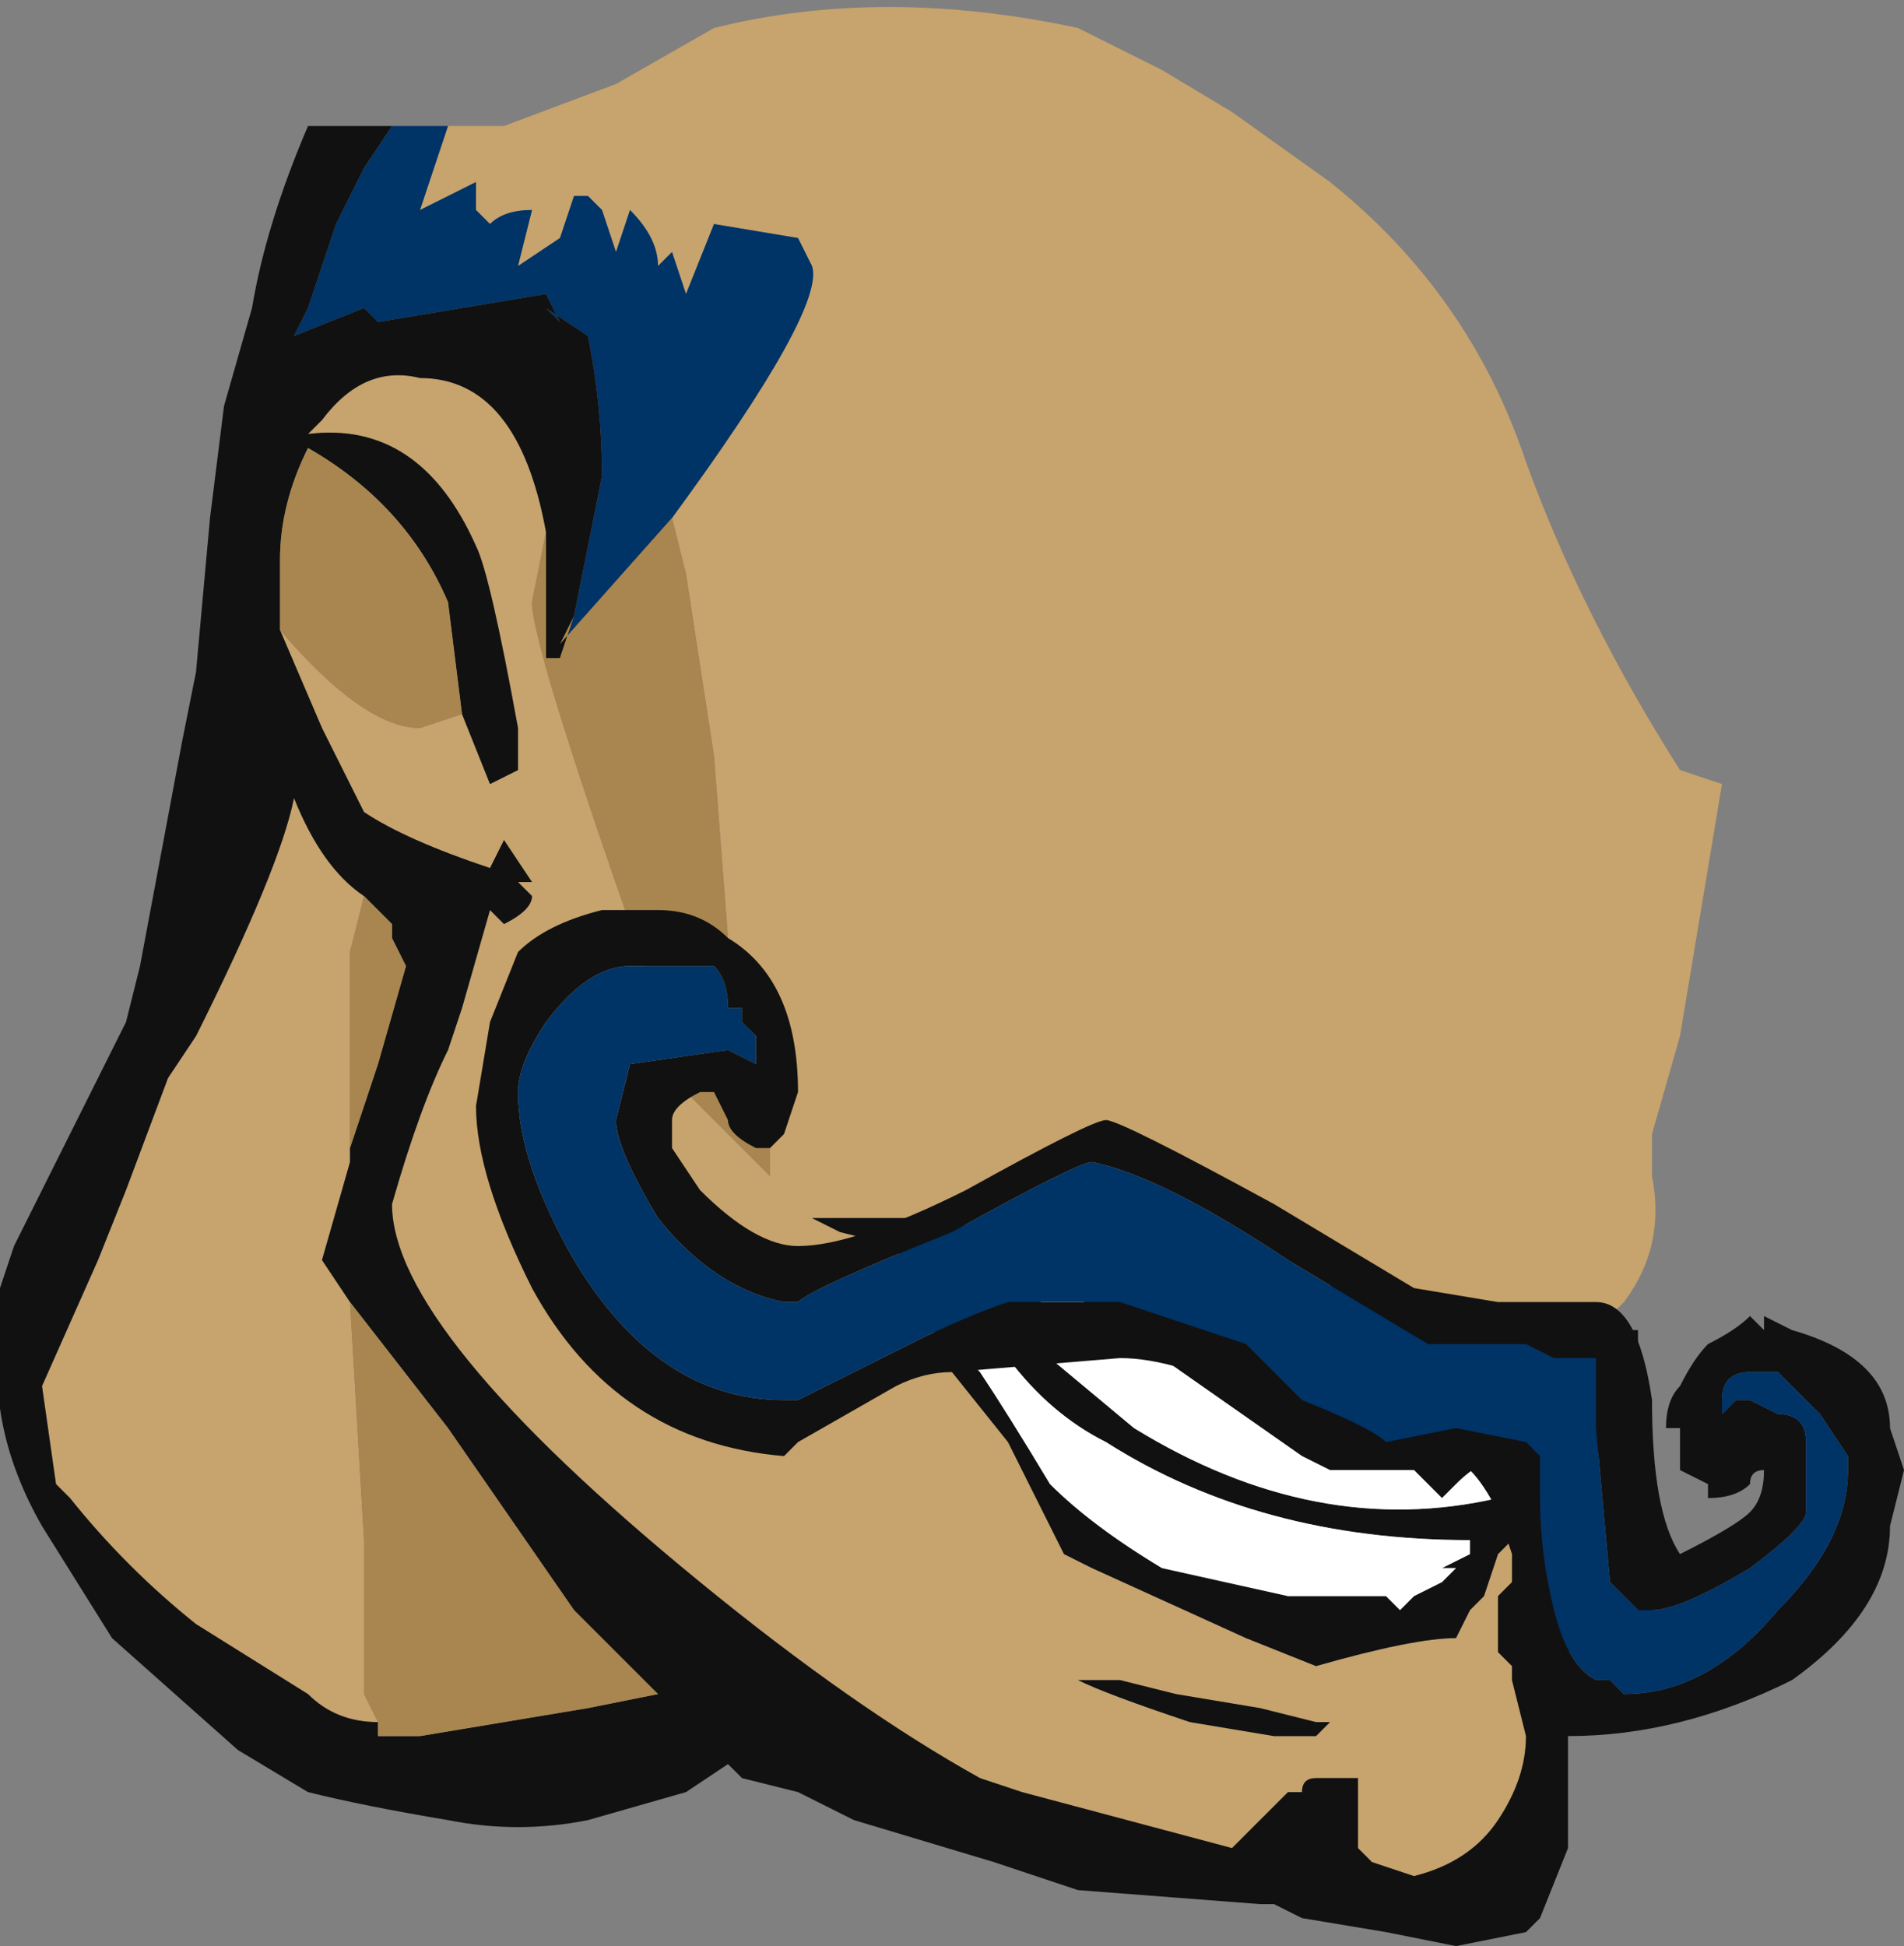 <?xml version="1.0" encoding="UTF-8" standalone="no"?>
<svg xmlns:ffdec="https://www.free-decompiler.com/flash" xmlns:xlink="http://www.w3.org/1999/xlink" ffdec:objectType="frame" height="48.65px" width="47.6px" xmlns="http://www.w3.org/2000/svg">
  <rect width="100%" height="100%" fill="#808080" stroke="none"/>
  <g transform="matrix(1.0, 0.0, 0.0, 1.0, 25.55, 11.9)">
    <use ffdec:characterId="57" height="6.95" transform="matrix(7.0, 0.0, 0.0, 7.0, -25.55, -11.9)" width="6.8" xlink:href="#shape0"/>
  </g>
  <defs>
    <g id="shape0" transform="matrix(1.0, 0.0, 0.0, 1.0, 3.65, 1.7)">
      <path d="M-2.05 -1.25 L-1.85 -1.25 -1.45 -1.4 -1.1 -1.6 Q-0.5 -1.75 0.2 -1.6 L0.5 -1.45 0.75 -1.3 1.1 -1.05 Q1.6 -0.65 1.8 -0.05 2.0 0.5 2.35 1.05 L2.5 1.1 2.35 2.0 2.25 2.35 2.25 2.5 Q2.3 2.75 2.15 2.95 L2.1 3.0 2.05 3.05 -0.35 2.65 -0.75 2.65 -0.65 2.7 -0.45 2.75 -0.25 3.2 -0.05 3.45 0.15 3.85 0.25 3.9 0.8 4.15 1.05 4.25 Q1.4 4.15 1.55 4.15 L1.6 4.05 1.65 4.0 1.7 3.85 1.85 3.7 1.75 3.95 1.7 4.0 1.7 4.2 1.75 4.25 1.75 4.3 1.8 4.5 Q1.8 4.65 1.7 4.8 1.6 4.95 1.4 5.0 L1.25 4.95 1.2 4.9 1.2 4.65 1.05 4.65 Q1.0 4.65 1.0 4.7 L0.95 4.7 0.75 4.9 0.0 4.7 -0.15 4.65 Q-0.6 4.4 -1.15 3.95 -2.25 3.05 -2.25 2.6 -2.15 2.25 -2.05 2.05 L-2.0 1.9 -1.9 1.55 -1.85 1.6 Q-1.75 1.55 -1.75 1.5 L-1.8 1.45 -1.75 1.45 -1.85 1.3 -1.9 1.4 Q-2.2 1.3 -2.35 1.2 L-2.5 0.9 -2.65 0.55 Q-2.35 0.9 -2.15 0.9 L-2.0 0.85 -1.9 1.1 -1.8 1.05 -1.8 0.9 Q-1.9 0.35 -1.95 0.25 -2.15 -0.2 -2.55 -0.15 L-2.5 -0.2 Q-2.35 -0.4 -2.15 -0.35 -1.8 -0.35 -1.7 0.2 L-1.75 0.45 Q-1.75 0.6 -1.4 1.6 L-1.2 2.2 -0.9 2.5 Q-0.9 2.45 -0.9 2.4 L-0.95 2.1 -1.0 1.85 -1.05 1.65 -1.1 1.0 -1.2 0.35 -1.25 0.15 Q-0.7 -0.6 -0.75 -0.75 L-0.8 -0.85 -1.1 -0.9 -1.2 -0.65 -1.25 -0.8 -1.3 -0.75 Q-1.3 -0.85 -1.4 -0.95 L-1.45 -0.8 -1.5 -0.95 -1.55 -1.0 -1.6 -1.0 -1.65 -0.85 -1.8 -0.75 -1.75 -0.95 Q-1.85 -0.95 -1.9 -0.9 L-1.95 -0.95 -1.95 -1.05 -2.15 -0.95 -2.05 -1.25 M0.55 4.35 L0.35 4.3 0.2 4.3 Q0.3 4.35 0.6 4.45 L0.9 4.5 1.05 4.5 1.1 4.45 1.05 4.45 0.85 4.4 0.55 4.35 M-2.65 0.5 L-2.65 0.55 -2.65 0.5 M-2.35 1.5 L-2.4 1.7 -2.4 2.4 -2.4 2.45 -2.5 2.8 -2.4 2.95 -2.35 3.8 -2.35 4.35 -2.3 4.45 Q-2.45 4.45 -2.55 4.35 L-2.95 4.1 Q-3.2 3.9 -3.4 3.65 L-3.45 3.6 -3.5 3.25 -3.3 2.8 -3.2 2.55 -3.05 2.15 -2.95 2.0 Q-2.65 1.4 -2.6 1.15 -2.5 1.4 -2.35 1.5" fill="#c7a36d" fill-rule="evenodd" stroke="none"/>
      <path d="M-2.05 -1.25 L-2.15 -0.95 -1.95 -1.05 -1.95 -0.95 -1.9 -0.9 Q-1.85 -0.95 -1.75 -0.95 L-1.8 -0.75 -1.65 -0.85 -1.6 -1.0 -1.55 -1.0 -1.5 -0.95 -1.45 -0.8 -1.4 -0.95 Q-1.3 -0.85 -1.3 -0.75 L-1.25 -0.8 -1.2 -0.65 -1.1 -0.9 -0.8 -0.85 -0.75 -0.75 Q-0.7 -0.6 -1.25 0.15 L-1.65 0.6 -1.6 0.5 Q-1.55 0.25 -1.5 0.0 -1.5 -0.25 -1.55 -0.5 L-1.7 -0.6 -1.65 -0.55 -1.7 -0.65 -2.3 -0.55 -2.35 -0.6 -2.6 -0.5 -2.55 -0.6 -2.45 -0.9 -2.35 -1.1 -2.25 -1.25 -2.05 -1.25" fill="#003366" fill-rule="evenodd" stroke="none"/>
      <path d="M-1.7 0.2 Q-1.8 -0.35 -2.15 -0.35 -2.35 -0.4 -2.5 -0.2 L-2.55 -0.15 Q-2.15 -0.2 -1.95 0.25 -1.9 0.35 -1.8 0.9 L-1.8 1.05 -1.9 1.1 -2.0 0.85 -2.05 0.45 Q-2.2 0.1 -2.55 -0.1 -2.65 0.1 -2.65 0.3 L-2.65 0.5 -2.65 0.55 -2.5 0.9 -2.35 1.2 Q-2.2 1.3 -1.9 1.4 L-1.85 1.3 -1.75 1.45 -1.8 1.45 -1.75 1.5 Q-1.75 1.55 -1.85 1.6 L-1.9 1.55 -2.0 1.9 -2.05 2.05 Q-2.15 2.25 -2.25 2.6 -2.25 3.05 -1.15 3.95 -0.6 4.4 -0.15 4.65 L0.0 4.7 0.75 4.9 0.95 4.7 1.0 4.7 Q1.0 4.65 1.05 4.65 L1.2 4.65 1.2 4.9 1.25 4.95 1.4 5.0 Q1.6 4.95 1.7 4.8 1.8 4.65 1.8 4.5 L1.75 4.3 1.75 4.25 1.7 4.2 1.7 4.0 1.75 3.95 1.85 3.7 1.7 3.85 1.65 4.0 1.6 4.05 1.55 4.15 Q1.4 4.15 1.05 4.25 L0.8 4.15 0.25 3.9 0.15 3.85 -0.05 3.45 -0.25 3.2 -0.45 2.75 -0.65 2.7 -0.75 2.65 -0.35 2.65 2.05 3.05 2.1 3.0 2.15 3.05 2.2 3.05 2.2 3.1 2.0 3.65 1.95 4.25 1.95 4.9 1.85 5.15 1.8 5.2 1.55 5.25 1.3 5.2 1.0 5.15 0.9 5.1 0.85 5.1 0.2 5.05 -0.1 4.95 -0.6 4.8 Q-0.7 4.75 -0.8 4.7 L-1.0 4.65 -1.05 4.6 -1.2 4.7 -1.55 4.8 Q-1.8 4.85 -2.05 4.8 -2.35 4.75 -2.55 4.7 L-2.8 4.55 -3.25 4.15 -3.5 3.75 Q-3.7 3.4 -3.65 3.05 L-3.65 2.9 -3.6 2.75 -3.2 1.95 -3.15 1.75 -3.0 0.95 -2.95 0.7 -2.9 0.15 -2.85 -0.25 -2.75 -0.6 Q-2.7 -0.9 -2.55 -1.25 L-2.25 -1.25 -2.35 -1.1 -2.45 -0.9 -2.55 -0.6 -2.6 -0.5 -2.35 -0.6 -2.3 -0.55 -1.7 -0.65 -1.65 -0.55 -1.7 -0.6 -1.55 -0.5 Q-1.5 -0.25 -1.5 0.0 -1.55 0.25 -1.6 0.5 L-1.65 0.65 -1.7 0.65 -1.7 0.55 Q-1.7 0.35 -1.7 0.2 M0.15 2.9 L-0.1 3.05 0.1 3.15 0.4 3.4 Q1.05 3.8 1.7 3.65 L1.75 3.5 Q1.65 3.5 1.55 3.6 L1.5 3.65 1.4 3.55 1.1 3.55 1.0 3.5 0.5 3.15 0.15 2.9 M1.55 3.9 L1.5 3.9 1.6 3.85 1.6 3.8 Q0.85 3.8 0.3 3.45 0.1 3.35 -0.05 3.15 L-0.2 3.15 -0.15 3.2 Q-0.05 3.35 0.1 3.6 0.25 3.75 0.5 3.9 L0.95 4.0 1.3 4.0 1.35 4.05 1.4 4.0 1.5 3.95 1.55 3.9 M0.55 4.35 L0.85 4.4 1.05 4.45 1.1 4.45 1.05 4.5 0.9 4.5 0.6 4.45 Q0.3 4.35 0.2 4.3 L0.35 4.3 0.55 4.35 M-2.4 2.4 L-2.3 2.1 -2.2 1.75 -2.25 1.65 -2.25 1.6 -2.35 1.5 Q-2.5 1.4 -2.6 1.15 -2.65 1.4 -2.95 2.0 L-3.05 2.15 -3.2 2.55 -3.3 2.8 -3.5 3.25 -3.45 3.6 -3.4 3.65 Q-3.2 3.9 -2.95 4.1 L-2.55 4.35 Q-2.45 4.45 -2.3 4.45 L-2.3 4.5 -2.15 4.5 -1.55 4.4 -1.3 4.35 -1.6 4.05 -2.05 3.4 -2.4 2.95 -2.5 2.8 -2.4 2.45 -2.4 2.4" fill="#111111" fill-rule="evenodd" stroke="none"/>
      <path d="M1.55 3.9 L1.5 3.95 1.4 4.0 1.35 4.05 1.3 4.0 0.95 4.0 0.5 3.9 Q0.25 3.75 0.1 3.6 -0.05 3.35 -0.15 3.2 L-0.2 3.15 -0.05 3.15 Q0.1 3.35 0.3 3.45 0.85 3.8 1.6 3.8 L1.6 3.85 1.5 3.9 1.55 3.9 M0.15 2.9 L0.5 3.15 1.0 3.5 1.1 3.55 1.4 3.55 1.5 3.65 1.55 3.6 Q1.65 3.5 1.75 3.5 L1.7 3.65 Q1.05 3.8 0.4 3.4 L0.1 3.15 -0.1 3.05 0.15 2.9" fill="#ffffff" fill-rule="evenodd" stroke="none"/>
      <path d="M-1.25 0.15 L-1.2 0.35 -1.1 1.0 -1.05 1.65 -1.0 1.85 -0.95 2.1 -0.9 2.4 Q-0.9 2.45 -0.9 2.5 L-1.2 2.2 -1.4 1.6 Q-1.75 0.6 -1.75 0.45 L-1.7 0.2 Q-1.7 0.35 -1.7 0.55 L-1.7 0.65 -1.65 0.65 -1.6 0.5 -1.65 0.6 -1.25 0.15 M-2.0 0.85 L-2.15 0.9 Q-2.35 0.9 -2.65 0.55 L-2.65 0.5 -2.65 0.3 Q-2.65 0.1 -2.55 -0.1 -2.2 0.1 -2.05 0.45 L-2.0 0.85 M-2.35 1.5 L-2.25 1.6 -2.25 1.65 -2.2 1.75 -2.3 2.1 -2.4 2.4 -2.4 1.7 -2.35 1.5 M-2.4 2.95 L-2.05 3.4 -1.6 4.05 -1.3 4.35 -1.55 4.4 -2.15 4.5 -2.3 4.5 -2.3 4.45 -2.35 4.35 -2.35 3.8 -2.4 2.95" fill="#a9854f" fill-rule="evenodd" stroke="none"/>
      <path d="M1.55 3.45 L1.55 3.4 1.8 3.45 1.85 3.5 1.85 3.65 Q1.85 3.85 1.9 4.05 1.95 4.25 2.05 4.3 L2.1 4.3 2.15 4.35 Q2.45 4.35 2.7 4.05 2.95 3.8 2.95 3.55 L2.95 3.5 2.85 3.35 2.7 3.2 2.6 3.2 Q2.5 3.2 2.5 3.3 L2.5 3.35 2.55 3.3 2.6 3.3 2.7 3.35 Q2.8 3.35 2.8 3.45 L2.8 3.7 Q2.8 3.75 2.6 3.9 2.35 4.05 2.25 4.05 L2.2 4.05 Q2.15 4.0 2.1 3.95 L2.05 3.4 2.05 3.15 1.9 3.15 1.8 3.1 1.45 3.1 0.95 2.8 Q0.5 2.5 0.25 2.45 0.2 2.45 -0.25 2.7 -0.75 2.9 -0.8 2.95 L-0.85 2.95 Q-1.1 2.9 -1.3 2.65 -1.45 2.4 -1.45 2.3 L-1.4 2.1 -1.05 2.05 -0.95 2.1 -0.95 2.0 -1.0 1.95 -1.0 1.9 -1.05 1.9 Q-1.05 1.8 -1.1 1.75 L-1.4 1.75 Q-1.55 1.75 -1.7 1.95 -1.8 2.1 -1.8 2.2 -1.8 2.45 -1.6 2.8 -1.3 3.3 -0.85 3.3 L-0.8 3.3 -0.4 3.1 Q-0.2 3.0 -0.05 2.95 L0.35 2.95 0.8 3.1 1.0 3.3 Q1.25 3.4 1.3 3.45 L1.25 3.5 Q1.15 3.5 0.85 3.3 0.55 3.15 0.35 3.15 L-0.25 3.2 Q-0.35 3.2 -0.45 3.25 L-0.8 3.45 -0.85 3.5 Q-1.45 3.45 -1.75 2.9 -1.95 2.5 -1.95 2.25 L-1.9 1.95 -1.8 1.7 Q-1.7 1.6 -1.5 1.55 L-1.3 1.55 Q-1.15 1.55 -1.05 1.65 -0.8 1.8 -0.8 2.2 L-0.85 2.35 -0.9 2.4 -0.95 2.4 Q-1.05 2.35 -1.05 2.3 L-1.1 2.2 -1.15 2.2 Q-1.25 2.25 -1.25 2.3 L-1.25 2.4 -1.15 2.55 Q-0.95 2.75 -0.8 2.75 -0.6 2.75 -0.2 2.55 0.25 2.3 0.3 2.3 0.35 2.3 0.9 2.6 L1.4 2.9 1.7 2.95 2.05 2.95 Q2.2 2.95 2.25 3.3 2.25 3.7 2.35 3.85 2.55 3.75 2.6 3.7 2.65 3.65 2.65 3.55 2.6 3.55 2.6 3.6 2.55 3.65 2.45 3.65 L2.45 3.6 2.35 3.55 2.35 3.4 2.3 3.4 Q2.3 3.3 2.35 3.25 2.4 3.15 2.45 3.1 2.55 3.05 2.6 3.0 L2.65 3.05 2.65 3.0 2.75 3.05 Q3.1 3.15 3.1 3.4 L3.15 3.55 3.1 3.75 Q3.1 4.05 2.75 4.3 2.35 4.5 1.95 4.5 L1.9 4.45 Q1.8 4.4 1.8 4.2 L1.75 3.95 1.75 3.85 1.7 3.7 Q1.65 3.6 1.6 3.55 L1.55 3.5 1.5 3.5 1.55 3.45" fill="#111111" fill-rule="evenodd" stroke="none"/>
      <path d="M1.3 3.45 Q1.25 3.4 1.0 3.3 L0.8 3.1 0.35 2.95 -0.05 2.95 Q-0.2 3.0 -0.4 3.1 L-0.8 3.3 -0.85 3.3 Q-1.3 3.3 -1.6 2.8 -1.8 2.45 -1.8 2.2 -1.8 2.1 -1.7 1.95 -1.55 1.75 -1.4 1.75 L-1.1 1.75 Q-1.05 1.8 -1.05 1.9 L-1.0 1.9 -1.0 1.95 -0.95 2.0 -0.95 2.1 -1.05 2.05 -1.4 2.1 -1.45 2.3 Q-1.45 2.4 -1.3 2.65 -1.1 2.9 -0.85 2.95 L-0.8 2.95 Q-0.75 2.9 -0.25 2.7 0.2 2.45 0.25 2.45 0.5 2.5 0.95 2.8 L1.45 3.1 1.8 3.1 1.9 3.15 2.05 3.15 2.05 3.4 2.1 3.95 Q2.15 4.0 2.2 4.05 L2.25 4.05 Q2.35 4.05 2.6 3.9 2.8 3.75 2.8 3.7 L2.8 3.45 Q2.8 3.35 2.7 3.35 L2.6 3.3 2.55 3.3 2.5 3.35 2.5 3.3 Q2.5 3.2 2.6 3.2 L2.7 3.2 2.85 3.35 2.95 3.5 2.95 3.55 Q2.95 3.8 2.7 4.05 2.45 4.35 2.15 4.35 L2.1 4.3 2.05 4.3 Q1.95 4.25 1.9 4.05 1.85 3.85 1.85 3.65 L1.85 3.5 1.8 3.45 1.55 3.4 1.55 3.45 1.55 3.4 1.3 3.45" fill="#003366" fill-rule="evenodd" stroke="none"/>
    </g>
  </defs>
</svg>
